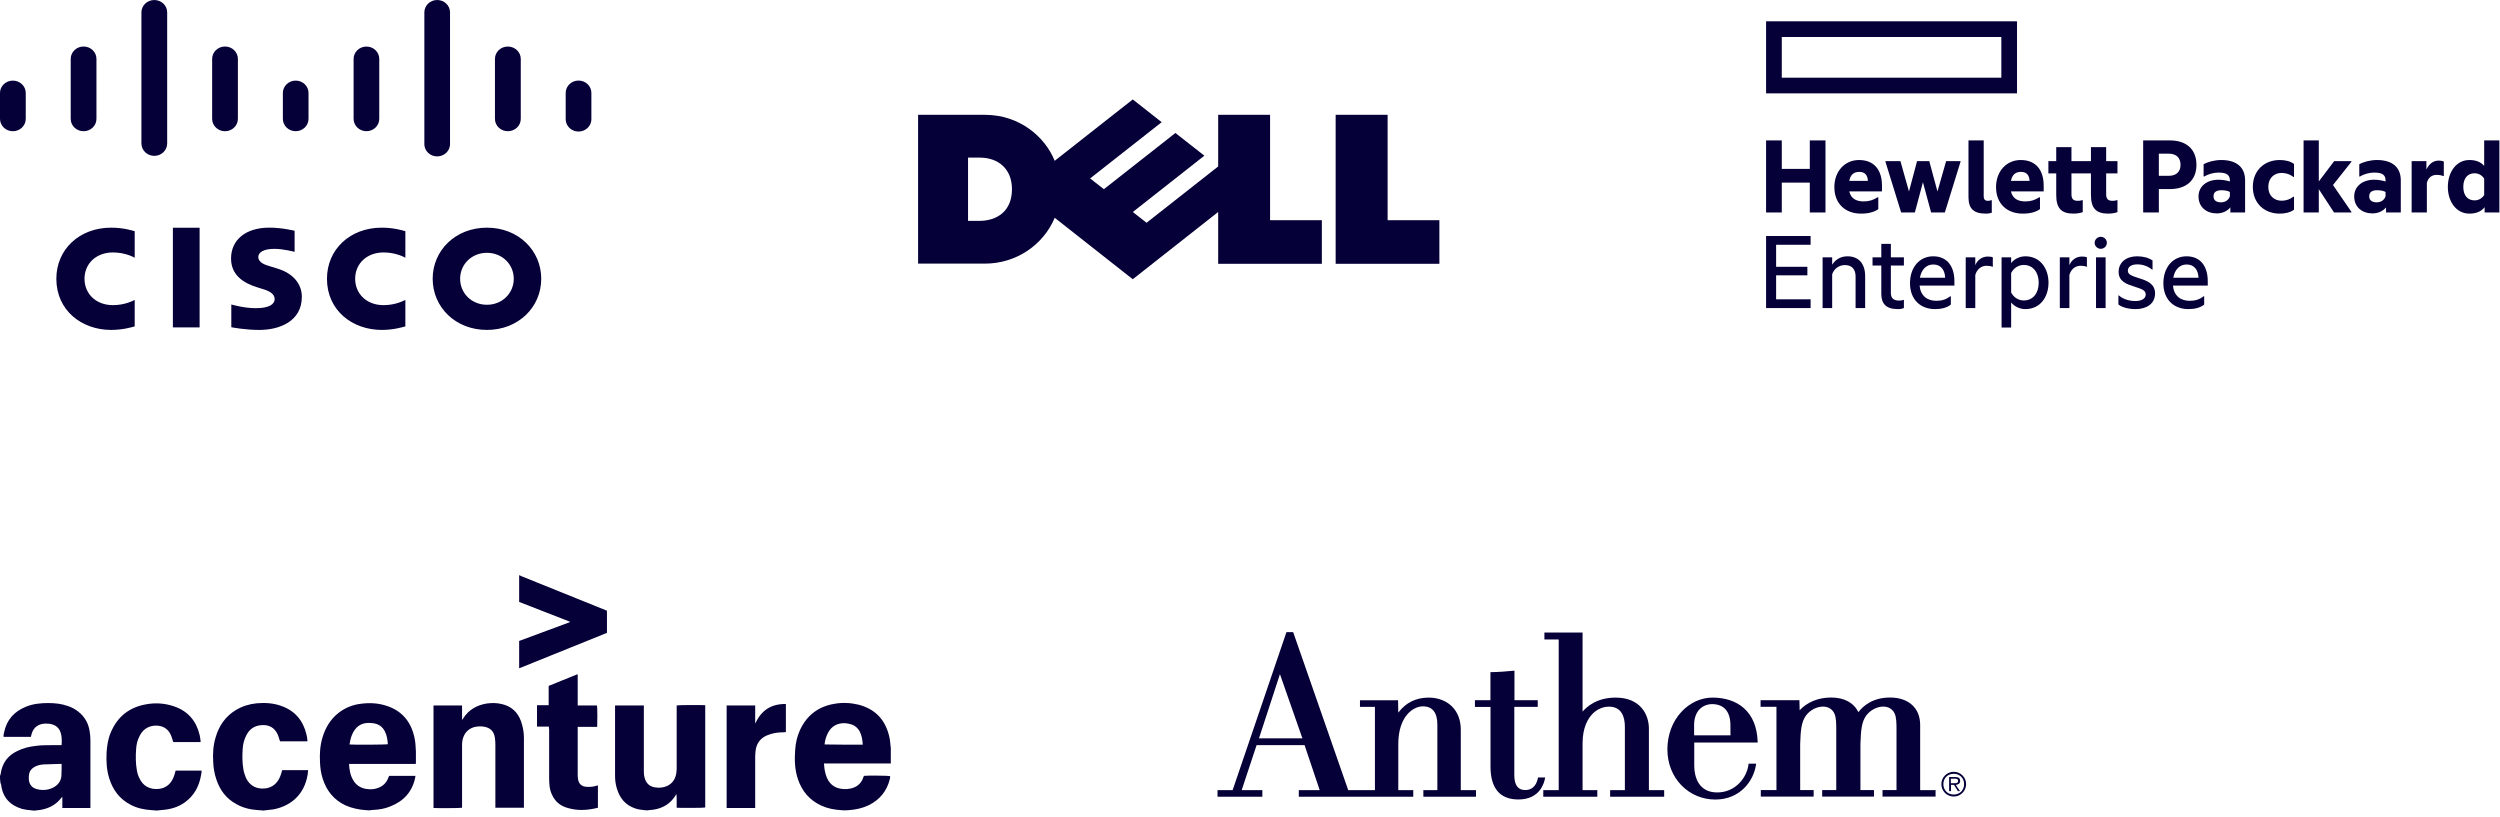<svg width="352" height="115" viewBox="0 0 352 115" fill="none" xmlns="http://www.w3.org/2000/svg">
<path fill-rule="evenodd" clip-rule="evenodd" d="M24.342 46.098V32.063H28.106V46.098H24.342ZM41.482 35.462C41.428 35.447 39.891 35.039 38.627 35.039C37.164 35.039 36.369 35.509 36.369 36.177C36.369 37.024 37.443 37.32 38.043 37.502L39.05 37.811C41.42 38.535 42.499 40.094 42.499 41.787C42.499 45.28 39.304 46.455 36.509 46.455C34.567 46.455 32.748 46.11 32.569 46.074V42.873C32.891 42.951 34.421 43.391 36.017 43.391C37.833 43.391 38.669 42.881 38.669 42.093C38.669 41.388 37.945 40.981 37.04 40.709C36.82 40.636 36.487 40.536 36.26 40.466C34.228 39.848 32.532 38.698 32.532 36.398C32.532 33.797 34.558 32.052 37.924 32.052C39.701 32.052 41.373 32.467 41.481 32.494V35.462L41.482 35.462ZM76.206 39.252C76.206 43.231 73.012 46.453 68.561 46.453C64.111 46.453 60.92 43.231 60.92 39.251C60.92 35.281 64.112 32.055 68.561 32.055C73.011 32.055 76.206 35.281 76.206 39.252ZM68.561 35.596C66.395 35.596 64.786 37.234 64.786 39.252C64.786 41.276 66.395 42.911 68.561 42.911C70.724 42.911 72.338 41.276 72.338 39.252C72.338 37.234 70.724 35.596 68.561 35.596ZM18.966 36.287C18.82 36.213 17.646 35.545 15.899 35.545C13.535 35.545 11.898 37.123 11.898 39.253C11.898 41.319 13.467 42.964 15.901 42.964C17.616 42.964 18.81 42.309 18.966 42.227V45.958C18.513 46.081 17.267 46.453 15.636 46.453C11.535 46.453 7.933 43.733 7.933 39.251C7.933 35.101 11.194 32.055 15.637 32.055C17.355 32.055 18.623 32.455 18.966 32.554V36.287ZM57.075 36.287C56.926 36.213 55.75 35.545 54.006 35.545C51.643 35.545 50.007 37.123 50.007 39.253C50.007 41.319 51.572 42.964 54.004 42.964C55.72 42.964 56.915 42.309 57.075 42.227V45.958C56.618 46.081 55.369 46.453 53.749 46.453C49.642 46.453 46.037 43.733 46.037 39.251C46.037 35.101 49.299 32.055 53.749 32.055C55.461 32.055 56.73 32.455 57.075 32.554V36.287Z" fill="#050038"/>
<path fill-rule="evenodd" clip-rule="evenodd" d="M83.267 13.083C83.266 12.121 82.455 11.342 81.459 11.343C80.461 11.342 79.651 12.121 79.649 13.084V16.733C79.633 17.366 79.974 17.957 80.54 18.278C81.107 18.599 81.809 18.599 82.376 18.278C82.942 17.956 83.283 17.365 83.266 16.733V13.083H83.267ZM73.325 8.294C73.325 7.335 72.518 6.554 71.496 6.554C70.5 6.552 69.691 7.33 69.689 8.291V8.292V16.734C69.689 17.695 70.496 18.474 71.492 18.474H71.496C72.516 18.474 73.325 17.696 73.325 16.733V8.291V8.293V8.294ZM63.364 1.739C63.362 0.777 62.554 -0.001 61.558 3.05658e-06H61.557C60.561 -0.002 59.752 0.776 59.75 1.738V1.738V20.201C59.719 20.841 60.057 21.446 60.628 21.774C61.201 22.102 61.914 22.1 62.485 21.771C63.055 21.444 63.392 20.841 63.363 20.202V1.739H63.364ZM53.4 8.294C53.399 7.332 52.59 6.554 51.594 6.555C50.598 6.554 49.789 7.332 49.787 8.293V8.294V16.733C49.789 17.694 50.597 18.473 51.594 18.471H51.594C52.59 18.473 53.399 17.694 53.4 16.733V8.291V8.294ZM43.44 13.083C43.438 12.124 42.631 11.348 41.637 11.349C40.642 11.347 39.833 12.122 39.827 13.082V16.734C39.828 17.695 40.637 18.473 41.633 18.472C42.629 18.474 43.438 17.696 43.44 16.735V16.734V13.084V13.083ZM33.496 8.294C33.494 7.328 32.682 6.548 31.683 6.549C30.683 6.548 29.871 7.328 29.87 8.294V16.733C29.871 17.697 30.683 18.477 31.682 18.476H31.682C32.681 18.478 33.492 17.698 33.495 16.734V16.733V8.291V8.294H33.496ZM23.538 1.739C23.538 0.781 22.724 0.002 21.726 0.002C20.726 0.002 19.912 0.779 19.912 1.739V20.201C19.914 21.166 20.726 21.946 21.725 21.944C22.725 21.946 23.536 21.166 23.538 20.201V1.739ZM13.582 8.294C13.581 7.328 12.769 6.548 11.769 6.549C10.769 6.548 9.958 7.328 9.956 8.294V16.733C9.958 17.697 10.769 18.477 11.768 18.476H11.768C12.768 18.478 13.579 17.698 13.581 16.734V16.733V8.291V8.294H13.582ZM3.625 13.084C3.625 12.126 2.811 11.349 1.813 11.349C0.815 11.349 0 12.126 0 13.083V16.733C0.002 17.697 0.813 18.478 1.813 18.476C2.812 18.478 3.624 17.698 3.626 16.733V13.083L3.625 13.084Z" fill="#050038"/>
<path d="M142.484 26.643C142.484 23.804 140.6 22.191 137.933 22.191H136.301V31.098H137.887C140.366 31.098 142.484 29.75 142.484 26.643ZM171.518 29.848L159.493 39.316L148.504 30.664C146.918 34.473 143.086 37.119 138.673 37.119H129.267V16.167H138.673C143.604 16.167 147.157 19.302 148.501 22.643L159.493 14L163.565 17.204L153.49 25.123L155.426 26.639L165.498 18.724L169.576 21.92L159.502 29.848L161.436 31.366L171.518 23.437V16.167H178.827V31.004H186.118V37.145H171.518V29.848ZM195.377 31.007H202.665V37.145H188.06V16.167H195.377V31.007Z" fill="#050038"/>
<path d="M73.164 81C73.264 81.034 73.331 81.1 73.432 81.134C77.352 82.709 81.305 84.317 85.224 85.891C85.492 85.992 85.459 85.958 85.459 86.26C85.459 87.131 85.459 87.968 85.459 88.839C85.459 88.906 85.459 89.007 85.459 89.107C81.338 90.782 77.218 92.424 73.097 94.099C73.097 92.792 73.097 91.519 73.097 90.246C75.475 89.375 77.854 88.471 80.233 87.6C80.233 87.566 80.233 87.566 80.233 87.533C77.854 86.595 75.475 85.69 73.097 84.752C73.097 83.513 73.097 82.24 73.097 81C73.13 81 73.164 81 73.164 81Z" fill="#050038"/>
<path d="M0 109.275C0.034 109.174 0.067 109.04 0.101 108.94C0.302 107.432 1.106 106.36 2.479 105.723C3.283 105.321 4.154 105.12 5.059 105.02C5.762 104.919 6.499 104.919 7.203 104.919C7.672 104.919 8.174 104.919 8.643 104.919C8.677 104.886 8.677 104.886 8.677 104.852C8.71 104.383 8.71 103.881 8.61 103.412C8.409 102.507 7.873 102.038 6.935 101.904C6.6 101.871 6.231 101.871 5.896 101.938C5.092 102.139 4.623 102.641 4.422 103.445C4.389 103.546 4.389 103.613 4.355 103.747C3.082 103.747 1.809 103.747 0.503 103.747C0.469 103.546 0.536 103.345 0.57 103.144C0.938 101.335 2.01 100.162 3.685 99.492C4.69 99.09 5.729 98.99 6.801 98.99C7.739 98.99 8.643 99.09 9.514 99.392C10.05 99.559 10.553 99.827 11.022 100.196C11.96 100.933 12.462 101.871 12.63 103.01C12.697 103.412 12.73 103.814 12.73 104.249C12.73 107.298 12.73 110.38 12.73 113.429C12.73 113.529 12.73 113.63 12.73 113.764C11.39 113.764 10.084 113.764 8.777 113.764C8.777 113.228 8.777 112.725 8.777 112.189C8.71 112.256 8.677 112.29 8.643 112.323C7.906 113.295 6.901 113.831 5.695 114.032C5.427 114.065 5.159 114.099 4.891 114.132C4.858 114.132 4.791 114.132 4.757 114.132C4.657 114.132 4.556 114.099 4.456 114.099C3.987 114.065 3.551 113.998 3.116 113.898C1.441 113.395 0.402 112.323 0.168 110.548C0.168 110.447 0.101 110.347 0.067 110.246C-5.81036e-08 109.878 0 109.576 0 109.275ZM8.677 107.566C8.476 107.566 8.308 107.566 8.141 107.566C7.471 107.6 6.767 107.6 6.097 107.633C5.662 107.667 5.226 107.767 4.824 108.002C4.422 108.236 4.154 108.571 4.087 109.04C4.054 109.241 4.054 109.476 4.054 109.677C4.087 110.414 4.489 110.95 5.226 111.117C5.997 111.318 6.767 111.251 7.504 110.883C8.141 110.548 8.576 110.012 8.643 109.275C8.677 108.739 8.677 108.169 8.677 107.566ZM51.959 114.099C51.792 114.099 51.658 114.065 51.49 114.065C50.519 113.998 49.547 113.797 48.643 113.395C47.001 112.625 45.963 111.318 45.427 109.61C45.192 108.873 45.092 108.136 45.058 107.365C44.991 106.192 45.058 105.02 45.393 103.881C45.795 102.507 46.499 101.301 47.638 100.397C48.576 99.66 49.648 99.224 50.821 99.09C52.06 98.923 53.266 98.99 54.472 99.392C56.583 100.095 57.822 101.569 58.325 103.713C58.492 104.383 58.526 105.087 58.559 105.79C58.559 106.293 58.559 106.796 58.559 107.332C58.559 107.399 58.559 107.466 58.526 107.566C55.41 107.566 52.294 107.566 49.145 107.566C49.179 107.767 49.179 107.935 49.179 108.069C49.246 108.504 49.313 108.94 49.48 109.342C49.916 110.447 50.72 111.05 51.892 111.117C52.294 111.151 52.697 111.117 53.099 110.983C53.869 110.749 54.405 110.246 54.673 109.509C54.706 109.442 54.74 109.342 54.773 109.275C54.773 109.275 54.773 109.275 54.807 109.241C56.013 109.241 57.253 109.241 58.492 109.241C58.492 109.342 58.459 109.442 58.459 109.509C58.023 111.519 56.817 112.826 54.907 113.563C54.17 113.864 53.367 113.998 52.596 114.032C52.462 114.032 52.328 114.065 52.194 114.065C52.127 114.099 52.026 114.099 51.959 114.099ZM49.212 104.819C49.547 104.886 54.438 104.852 54.606 104.785C54.572 104.149 54.472 103.512 54.17 102.943C53.869 102.373 53.4 102.005 52.764 101.871C52.596 101.837 52.428 101.804 52.261 101.804C51.524 101.737 50.821 101.871 50.251 102.407C49.581 103.077 49.346 103.948 49.212 104.819ZM118.86 114.099C118.693 114.099 118.525 114.065 118.358 114.065C117.42 113.998 116.515 113.831 115.644 113.429C113.969 112.658 112.897 111.385 112.328 109.643C111.892 108.337 111.859 106.963 111.959 105.589C112.026 104.618 112.227 103.68 112.629 102.809C113.601 100.698 115.242 99.459 117.52 99.09C118.659 98.889 119.798 98.956 120.904 99.224C123.182 99.827 124.589 101.268 125.158 103.512C125.292 104.015 125.359 104.517 125.393 105.053C125.393 105.12 125.426 105.221 125.426 105.288C125.426 106.025 125.426 106.762 125.426 107.499C125.326 107.499 125.192 107.499 125.091 107.499C122.177 107.499 119.296 107.499 116.381 107.499C116.281 107.499 116.18 107.499 116.013 107.499C116.046 107.767 116.046 107.968 116.08 108.203C116.18 108.806 116.314 109.375 116.616 109.878C116.917 110.38 117.353 110.749 117.922 110.95C118.492 111.117 119.061 111.151 119.631 111.05C120.602 110.883 121.272 110.347 121.574 109.409C121.607 109.342 121.607 109.275 121.641 109.241C122.009 109.174 125.158 109.208 125.326 109.275C125.326 109.342 125.326 109.409 125.326 109.509C125.326 109.576 125.292 109.61 125.292 109.677C124.89 111.352 123.885 112.591 122.344 113.362C121.44 113.797 120.502 113.998 119.53 114.065C119.363 114.065 119.195 114.099 119.028 114.099C118.994 114.099 118.927 114.099 118.86 114.099ZM121.473 104.852C121.44 104.182 121.339 103.546 121.038 102.976C120.736 102.44 120.267 102.072 119.664 101.938C119.497 101.904 119.329 101.871 119.162 101.837C118.023 101.737 117.085 102.172 116.549 103.244C116.314 103.713 116.18 104.182 116.113 104.685C116.113 104.718 116.113 104.785 116.113 104.819C117.922 104.852 119.698 104.852 121.473 104.852ZM91.021 114.099C90.921 114.099 90.82 114.065 90.72 114.065C90.284 114.032 89.849 113.965 89.447 113.831C88.04 113.362 87.236 112.357 86.834 110.95C86.666 110.38 86.599 109.811 86.599 109.208C86.599 105.991 86.599 102.775 86.599 99.593C86.599 99.526 86.599 99.425 86.599 99.325C87.973 99.325 89.313 99.325 90.653 99.325C90.653 99.425 90.653 99.526 90.653 99.626C90.653 102.541 90.653 105.455 90.653 108.37C90.653 108.739 90.653 109.107 90.753 109.476C90.954 110.313 91.524 110.816 92.395 110.883C92.763 110.916 93.132 110.916 93.5 110.816C94.472 110.548 95.041 109.911 95.209 108.94C95.242 108.705 95.276 108.471 95.276 108.203C95.276 105.355 95.276 102.474 95.276 99.626C95.276 99.526 95.276 99.425 95.276 99.325C95.477 99.258 98.927 99.258 99.296 99.291C99.296 104.082 99.296 108.906 99.296 113.697C99.128 113.764 95.678 113.764 95.276 113.73C95.276 113.395 95.276 113.06 95.276 112.759C95.276 112.424 95.276 112.122 95.242 111.787C95.209 111.854 95.175 111.921 95.142 111.955C94.438 113.127 93.366 113.797 92.026 113.998C91.825 114.032 91.624 114.032 91.39 114.065C91.323 114.065 91.256 114.099 91.155 114.099C91.122 114.099 91.088 114.099 91.021 114.099ZM21.775 114.099C21.608 114.099 21.474 114.065 21.306 114.065C20.301 113.998 19.33 113.797 18.425 113.328C16.851 112.524 15.879 111.218 15.377 109.576C15.008 108.404 14.941 107.164 15.008 105.924C15.075 104.986 15.209 104.048 15.578 103.177C16.516 100.899 18.224 99.559 20.636 99.157C21.943 98.923 23.25 99.023 24.523 99.459C26.465 100.129 27.638 101.502 28.107 103.479C28.174 103.747 28.207 104.048 28.241 104.316C28.241 104.35 28.241 104.417 28.241 104.484C26.968 104.484 25.662 104.484 24.389 104.484C24.355 104.383 24.322 104.249 24.288 104.149C24.221 103.914 24.154 103.713 24.053 103.479C23.618 102.507 22.78 102.105 21.742 102.172C20.737 102.273 20.067 102.775 19.631 103.68C19.33 104.249 19.196 104.886 19.162 105.522C19.095 106.494 19.095 107.432 19.263 108.404C19.33 108.806 19.43 109.208 19.631 109.576C20.134 110.682 21.105 111.184 22.311 111.084C23.417 110.983 24.12 110.313 24.489 109.308C24.59 109.04 24.657 108.772 24.724 108.504C25.93 108.504 27.136 108.504 28.375 108.504C28.409 108.739 28.341 108.94 28.308 109.141C28.073 110.481 27.538 111.653 26.532 112.558C25.729 113.295 24.791 113.73 23.718 113.931C23.249 114.032 22.747 114.032 22.278 114.099C22.211 114.099 22.144 114.132 22.043 114.132C21.909 114.099 21.842 114.099 21.775 114.099ZM36.817 114.099C36.65 114.099 36.516 114.065 36.348 114.065C35.276 113.998 34.238 113.764 33.3 113.228C31.859 112.457 30.955 111.251 30.452 109.71C30.184 108.906 30.05 108.102 30.017 107.265C29.95 106.092 30.017 104.953 30.352 103.847C30.821 102.206 31.725 100.866 33.233 99.961C34.137 99.425 35.109 99.124 36.147 99.023C37.32 98.923 38.492 98.99 39.598 99.392C41.507 100.062 42.68 101.435 43.149 103.412C43.216 103.68 43.249 103.948 43.283 104.216C43.283 104.283 43.283 104.316 43.283 104.383C42.01 104.383 40.737 104.383 39.43 104.383C39.397 104.283 39.363 104.182 39.33 104.082C39.263 103.847 39.196 103.646 39.095 103.412C38.66 102.44 37.856 102.005 36.784 102.105C35.812 102.172 35.109 102.675 34.673 103.546C34.372 104.149 34.204 104.785 34.171 105.455C34.104 106.427 34.104 107.365 34.271 108.337C34.338 108.739 34.472 109.141 34.64 109.543C35.176 110.648 36.114 111.117 37.286 111.017C38.325 110.916 39.028 110.313 39.43 109.375C39.564 109.074 39.631 108.772 39.732 108.437C40.938 108.437 42.144 108.437 43.383 108.437C43.35 108.672 43.35 108.873 43.316 109.074C43.082 110.447 42.512 111.653 41.44 112.591C40.569 113.328 39.564 113.764 38.459 113.965C38.057 114.032 37.688 114.032 37.286 114.099C37.219 114.099 37.152 114.132 37.052 114.132C36.951 114.099 36.884 114.099 36.817 114.099ZM61.038 99.325C62.378 99.325 63.718 99.325 65.058 99.325C65.058 99.995 65.058 100.665 65.058 101.335H65.092C65.125 101.268 65.192 101.201 65.226 101.134C65.996 99.928 67.135 99.291 68.509 99.057C69.212 98.956 69.916 98.956 70.619 99.124C71.993 99.425 72.897 100.263 73.366 101.569C73.634 102.34 73.768 103.11 73.768 103.914C73.768 107.097 73.768 110.313 73.768 113.496C73.768 113.563 73.768 113.63 73.768 113.73C72.428 113.73 71.088 113.73 69.748 113.73C69.748 113.63 69.748 113.529 69.748 113.429C69.748 110.548 69.748 107.633 69.748 104.752C69.748 104.45 69.715 104.182 69.681 103.881C69.547 102.943 69.011 102.44 68.073 102.306C67.638 102.239 67.202 102.273 66.767 102.373C65.862 102.641 65.326 103.278 65.125 104.182C65.058 104.45 65.058 104.718 65.058 105.02C65.058 107.834 65.058 110.615 65.058 113.429C65.058 113.529 65.058 113.63 65.058 113.73C64.857 113.797 61.34 113.797 61.038 113.764C61.038 108.94 61.038 104.149 61.038 99.325ZM77.286 102.306C76.716 102.306 76.18 102.306 75.611 102.306C75.611 101.301 75.611 100.33 75.611 99.291C76.147 99.291 76.716 99.291 77.252 99.291C77.252 98.387 77.252 97.482 77.252 96.578C78.593 96.042 79.933 95.472 81.306 94.936C81.373 95.037 81.34 95.137 81.34 95.238C81.34 96.477 81.34 97.717 81.34 98.99C81.34 99.09 81.34 99.191 81.34 99.325C82.278 99.325 83.149 99.325 84.053 99.325C84.12 99.526 84.12 101.938 84.087 102.34C83.182 102.34 82.278 102.34 81.34 102.34C81.34 102.474 81.34 102.541 81.34 102.641C81.34 104.819 81.34 106.997 81.34 109.174C81.34 109.375 81.373 109.61 81.407 109.811C81.541 110.414 81.943 110.749 82.579 110.782C83.082 110.816 83.551 110.782 84.053 110.615C84.087 110.615 84.12 110.581 84.187 110.581C84.187 111.62 84.187 112.658 84.187 113.73C84.053 113.764 83.919 113.797 83.752 113.831C82.512 114.099 81.273 114.132 80.067 113.797C79.129 113.563 78.391 113.094 77.889 112.223C77.554 111.653 77.386 111.05 77.353 110.414C77.32 110.079 77.32 109.71 77.32 109.375C77.32 107.164 77.32 104.919 77.32 102.708C77.286 102.541 77.286 102.44 77.286 102.306ZM106.365 101.837C107.202 99.995 108.609 99.09 110.653 99.124C110.653 100.464 110.653 101.77 110.653 103.077C110.552 103.077 110.418 103.11 110.318 103.11C109.681 103.11 109.045 103.177 108.442 103.378C108.274 103.445 108.073 103.512 107.906 103.579C107.035 103.981 106.532 104.685 106.398 105.623C106.365 105.924 106.331 106.226 106.331 106.528C106.331 108.839 106.331 111.151 106.331 113.462C106.331 113.563 106.331 113.663 106.331 113.764C104.991 113.764 103.651 113.764 102.311 113.764C102.311 108.94 102.311 104.149 102.311 99.325C103.651 99.325 104.991 99.325 106.331 99.325C106.331 100.162 106.331 101 106.331 101.804C106.331 101.804 106.365 101.804 106.365 101.837Z" fill="#050038"/>
<path d="M243.652 103.534H238.53V102.09C238.53 101.141 238.804 100.361 239.32 99.845C239.774 99.392 240.406 99.139 241.081 99.139C242.725 99.149 243.642 100.193 243.642 102.09C243.652 102.09 243.652 103.186 243.652 103.534ZM245.528 99.697C244.432 98.728 242.904 98.222 241.112 98.222C239.51 98.222 237.919 98.949 236.738 100.235C235.474 101.594 234.778 103.47 234.767 105.494C234.767 107.486 235.484 109.309 236.802 110.627C238.056 111.891 239.732 112.576 241.523 112.576C244.969 112.566 246.909 110.015 247.246 107.655L247.267 107.528H246.203L246.192 107.623C245.95 109.541 244.316 111.586 241.766 111.575C239.732 111.575 238.562 110.184 238.551 107.76V104.545H247.478V104.43C247.404 102.364 246.751 100.772 245.528 99.697ZM217.557 109.467H216.556L216.535 109.552C216.419 110.184 216.018 111.248 214.732 111.238C213.731 111.238 213.215 110.532 213.215 109.151V99.529H216.513V98.591H213.236V94.428L213.12 94.438C212.35 94.523 210.78 94.638 209.958 94.638H209.853V98.591H207.671V99.539H209.863V107.918C209.863 111.006 211.191 112.566 213.794 112.566C216.787 112.566 217.409 110.289 217.536 109.594L217.557 109.467ZM180.216 94.923L183.378 103.955H177.265L180.216 94.923ZM205.679 111.248V102.733C205.679 101.415 205.257 100.288 204.446 99.476C203.634 98.665 202.464 98.222 201.158 98.222C199.366 98.222 197.933 98.939 196.879 100.34L196.847 98.707V98.601H191.483V99.529H193.59V111.248H189.828L182.103 89.074L182.082 89H181.133L173.555 111.248H171.426V112.176H177.739V111.248H174.83L176.928 104.914H183.684L185.812 111.248H182.872V112.176H198.987V111.248H196.879V104.746C196.889 100.867 198.955 99.455 200.346 99.455C201.695 99.455 202.38 100.33 202.38 102.048V111.248H200.409V112.176H207.819V111.248H205.679Z" fill="#050038"/>
<path d="M232.165 111.249V102.596C232.165 100.572 230.931 98.222 227.485 98.222C224.808 98.222 223.417 99.518 222.827 100.193V89.063H217.452V90.033H219.465V111.249H217.294V112.176H224.903V111.249H222.827V104.661C222.827 102.385 223.607 101.131 224.26 100.477C224.892 99.845 225.704 99.497 226.537 99.497C228.381 99.497 228.771 101.015 228.782 102.29V111.249H226.705V112.176H234.315V111.249H232.165ZM272.425 111.249H270.359V102.069C270.359 99.687 268.726 98.211 266.112 98.211C263.635 98.211 262.286 99.445 261.664 100.267C260.979 98.918 259.641 98.201 257.796 98.211C256.026 98.211 254.445 98.865 253.391 100.003L253.359 98.696V98.591H247.889V99.518H250.124V111.238H247.921V112.165H255.362V111.238H253.465V104.767C253.528 102.88 253.612 101.668 254.287 100.741C254.866 99.972 255.794 99.487 256.7 99.487C257.817 99.487 258.218 100.33 258.26 100.425C258.545 100.962 258.545 101.89 258.545 102.785V111.238H256.563V112.165H263.856V111.238H261.949V104.767C262.012 102.88 262.096 101.668 262.77 100.741C263.351 99.972 264.278 99.487 265.184 99.487C266.302 99.487 266.702 100.33 266.744 100.425C267.028 100.962 267.028 101.89 267.028 102.785V111.238H265.058V112.165H272.53V111.238H272.425V111.249ZM275.039 110.279C275.312 110.279 275.703 110.321 275.703 109.952C275.703 109.678 275.471 109.636 275.228 109.636H274.68V110.279H275.039ZM274.691 111.396H274.438V109.404H275.291C275.808 109.404 275.987 109.594 275.987 109.952C275.987 110.332 275.713 110.479 275.376 110.511L275.966 111.396H275.682L275.122 110.511H274.702V111.396H274.691ZM276.545 110.405C276.545 109.562 275.934 108.951 275.091 108.951C274.237 108.951 273.626 109.562 273.626 110.405C273.626 111.259 274.237 111.87 275.091 111.87C275.934 111.87 276.545 111.259 276.545 110.405ZM273.342 110.405C273.342 109.457 274.121 108.666 275.091 108.666C276.05 108.666 276.83 109.446 276.83 110.405C276.83 111.364 276.05 112.155 275.091 112.155C274.121 112.155 273.342 111.375 273.342 110.405Z" fill="#050038"/>
<path d="M281.788 10.939H250.874V5.208H281.788V10.939ZM283.997 3H248.665V13.146H283.997V3Z" fill="#050038"/>
<path d="M250.874 29.916H248.665V19.77H250.874V23.78H254.819V19.77H257.028V29.916H254.819V25.712H250.874V29.916Z" fill="#050038"/>
<path d="M260.372 25.468H263.003C262.954 24.722 262.646 24.202 261.785 24.202C261.135 24.202 260.567 24.478 260.372 25.468ZM262.045 30.079C259.804 30.079 258.278 28.666 258.278 26.346C258.278 24.088 259.772 22.53 261.753 22.53C263.912 22.53 264.984 23.975 264.984 26.134V26.946H260.372C260.633 28.066 261.509 28.358 262.386 28.358C263.149 28.358 263.701 28.196 264.383 27.773H264.465V29.445C263.88 29.868 263.051 30.079 262.045 30.079Z" fill="#050038"/>
<path d="M270.748 25.663L269.612 29.916H267.68L265.471 22.773V22.692H267.582L268.784 26.962L269.92 22.692H271.642L272.795 26.962L274.013 22.692H276.043V22.773L273.834 29.916H271.901L270.748 25.663Z" fill="#050038"/>
<path d="M279.631 30.079C277.877 30.079 277.162 29.381 277.162 27.742V19.771H279.306V27.595C279.306 28.099 279.5 28.277 279.922 28.277C280.069 28.277 280.28 28.229 280.41 28.18H280.443V29.949C280.264 30.014 279.955 30.079 279.631 30.079Z" fill="#050038"/>
<path d="M283.138 25.468H285.768C285.719 24.722 285.411 24.202 284.55 24.202C283.902 24.202 283.332 24.478 283.138 25.468ZM284.81 30.079C282.569 30.079 281.043 28.666 281.043 26.346C281.043 24.088 282.537 22.53 284.518 22.53C286.678 22.53 287.749 23.975 287.749 26.134V26.946H283.138C283.398 28.066 284.275 28.358 285.151 28.358C285.915 28.358 286.466 28.196 287.149 27.773H287.23V29.445C286.646 29.868 285.817 30.079 284.81 30.079Z" fill="#050038"/>
<path d="M296.548 22.692H298.139V24.412H296.548V27.351C296.548 27.985 296.792 28.277 297.441 28.277C297.62 28.277 297.847 28.26 298.091 28.179H298.139V29.867C297.863 29.965 297.441 30.078 296.825 30.078C295.086 30.078 294.405 29.283 294.405 27.448V24.412H291.661V27.351C291.661 27.985 291.904 28.277 292.553 28.277C292.732 28.277 292.96 28.26 293.203 28.179H293.252V29.867C292.976 29.965 292.553 30.078 291.937 30.078C290.199 30.078 289.517 29.283 289.517 27.448V24.412H288.413V22.692H289.517V20.712H291.661V22.692H294.405V20.712H296.548V22.692Z" fill="#050038"/>
<path d="M305.362 24.754C306.483 24.754 307.018 24.121 307.018 23.212C307.018 22.27 306.483 21.637 305.362 21.637H303.965V24.754H305.362ZM309.259 23.212C309.259 25.42 307.782 26.621 305.54 26.621H303.965V29.916H301.758V19.77H305.54C307.782 19.77 309.259 20.971 309.259 23.212Z" fill="#050038"/>
<path d="M313.968 27.643V27.027C313.643 26.849 313.222 26.784 312.783 26.784C312.085 26.784 311.663 27.043 311.663 27.627C311.663 28.229 312.085 28.488 312.718 28.488C313.318 28.488 313.773 28.18 313.968 27.643ZM314.033 29.202C313.562 29.771 312.865 30.047 312.117 30.047C310.705 30.047 309.551 29.187 309.551 27.66C309.551 26.248 310.705 25.306 312.36 25.306C312.88 25.306 313.416 25.387 313.968 25.549V25.42C313.968 24.64 313.53 24.3 312.378 24.3C311.646 24.3 310.948 24.51 310.347 24.852H310.266V23.131C310.818 22.806 311.793 22.53 312.75 22.53C314.926 22.53 316.111 23.569 316.111 25.387V29.916H314.033V29.202Z" fill="#050038"/>
<path d="M317.2 26.313C317.2 23.991 318.841 22.53 320.985 22.53C321.748 22.53 322.462 22.692 322.998 23.082V24.916H322.916C322.445 24.559 321.893 24.348 321.26 24.348C320.189 24.348 319.377 25.079 319.377 26.313C319.377 27.546 320.189 28.261 321.26 28.261C321.893 28.261 322.445 28.05 322.916 27.692H322.998V29.527C322.462 29.916 321.748 30.079 320.985 30.079C318.841 30.079 317.2 28.635 317.2 26.313Z" fill="#050038"/>
<path d="M326.487 26.638V29.916H324.344V19.77H326.487V25.549L328.647 22.692H331.082V22.773L328.485 26.052L331.082 29.835V29.916H328.63L326.487 26.638Z" fill="#050038"/>
<path d="M335.888 27.643V27.027C335.564 26.849 335.142 26.784 334.703 26.784C334.005 26.784 333.583 27.043 333.583 27.627C333.583 28.229 334.005 28.488 334.638 28.488C335.24 28.488 335.694 28.18 335.888 27.643ZM335.954 29.202C335.482 29.771 334.784 30.047 334.038 30.047C332.624 30.047 331.472 29.187 331.472 27.66C331.472 26.248 332.624 25.306 334.282 25.306C334.801 25.306 335.336 25.387 335.888 25.549V25.42C335.888 24.64 335.45 24.3 334.297 24.3C333.567 24.3 332.868 24.51 332.267 24.852H332.186V23.131C332.738 22.806 333.713 22.53 334.67 22.53C336.848 22.53 338.032 23.569 338.032 25.387V29.916H335.954V29.202Z" fill="#050038"/>
<path d="M341.637 23.861C342.027 23.065 342.595 22.611 343.392 22.611C343.684 22.611 343.975 22.676 344.088 22.741V24.786H344.008C343.764 24.688 343.472 24.624 343.066 24.624C342.4 24.624 341.881 25.014 341.702 25.76V29.916H339.559V22.692H341.637V23.861Z" fill="#050038"/>
<path d="M349.772 27.465V25.143C349.415 24.624 348.944 24.397 348.407 24.397C347.466 24.397 346.833 25.079 346.833 26.313C346.833 27.546 347.466 28.212 348.407 28.212C348.944 28.212 349.415 27.985 349.772 27.465ZM349.836 29.17C349.382 29.755 348.667 30.079 347.693 30.079C345.841 30.079 344.657 28.391 344.657 26.313C344.657 24.235 345.841 22.53 347.693 22.53C348.634 22.53 349.317 22.823 349.772 23.358V19.771H351.915V29.916H349.836V29.17Z" fill="#050038"/>
<path d="M248.665 33.23H254.933V34.464H250.078V37.564H254.478V38.766H250.078V42.143H254.933V43.376H248.665V33.23Z" fill="#050038"/>
<path d="M260.113 36.087C261.72 36.087 262.613 37.142 262.613 38.879V43.376H261.266V38.911C261.266 37.986 260.795 37.32 259.772 37.32C258.928 37.32 258.213 37.856 257.97 38.619V43.376H256.622V36.233H257.97V37.272C258.392 36.606 259.106 36.087 260.113 36.087Z" fill="#050038"/>
<path d="M266.234 36.233H268.069V37.386H266.234V41.233C266.234 42.045 266.657 42.321 267.42 42.321C267.63 42.321 267.858 42.289 268.02 42.224H268.069V43.376C267.875 43.457 267.598 43.522 267.225 43.522C265.552 43.522 264.887 42.759 264.887 41.364V37.386H263.653V36.233H264.887V34.335H266.234V36.233Z" fill="#050038"/>
<path d="M270.325 39.106H273.881C273.833 38.051 273.313 37.24 272.209 37.24C271.186 37.24 270.52 38.003 270.325 39.106ZM272.452 43.522C270.357 43.522 268.928 42.126 268.928 39.886C268.928 37.645 270.26 36.087 272.193 36.087C274.157 36.087 275.18 37.5 275.18 39.593V40.211H270.276C270.422 41.656 271.348 42.353 272.631 42.353C273.427 42.353 273.994 42.175 274.628 41.704H274.677V42.89C274.092 43.344 273.329 43.522 272.452 43.522Z" fill="#050038"/>
<path d="M278.12 37.337C278.429 36.574 279.111 36.12 279.89 36.12C280.199 36.12 280.475 36.168 280.588 36.233V37.564H280.54C280.345 37.467 280.02 37.418 279.695 37.418C278.965 37.418 278.348 37.905 278.12 38.717V43.376H276.773V36.233H278.12V37.337Z" fill="#050038"/>
<path d="M284.939 42.304C286.27 42.304 287.05 41.249 287.05 39.804C287.05 38.376 286.27 37.305 284.939 37.305C284.208 37.305 283.526 37.743 283.169 38.44V41.185C283.526 41.882 284.208 42.304 284.939 42.304ZM285.166 36.087C287.293 36.087 288.43 37.824 288.43 39.804C288.43 41.786 287.293 43.522 285.166 43.522C284.289 43.522 283.542 43.068 283.169 42.58V46.12H281.821V36.233H283.169V37.044C283.542 36.541 284.289 36.087 285.166 36.087Z" fill="#050038"/>
<path d="M291.37 37.337C291.678 36.574 292.36 36.12 293.14 36.12C293.448 36.12 293.724 36.168 293.837 36.233V37.564H293.789C293.595 37.467 293.27 37.418 292.945 37.418C292.214 37.418 291.597 37.905 291.37 38.717V43.376H290.022V36.233H291.37V37.337Z" fill="#050038"/>
<path d="M295.787 33.344C296.258 33.344 296.647 33.717 296.647 34.188C296.647 34.659 296.258 35.032 295.787 35.032C295.332 35.032 294.926 34.659 294.926 34.188C294.926 33.717 295.332 33.344 295.787 33.344Z" fill="#050038"/>
<path d="M295.12 43.376H296.469V36.233H295.12V43.376Z" fill="#050038"/>
<path d="M301.274 39.204C302.297 39.528 303.433 39.95 303.433 41.314C303.433 42.776 302.232 43.522 300.69 43.522C299.748 43.522 298.806 43.295 298.27 42.873V41.59H298.335C298.936 42.142 299.829 42.386 300.673 42.386C301.436 42.386 302.119 42.093 302.119 41.476C302.119 40.843 301.551 40.697 300.43 40.324C299.423 39.999 298.303 39.626 298.303 38.279C298.303 36.898 299.439 36.087 300.885 36.087C301.729 36.087 302.476 36.266 303.076 36.672V37.971H303.028C302.444 37.5 301.761 37.223 300.917 37.223C300.073 37.223 299.601 37.597 299.601 38.1C299.601 38.669 300.121 38.83 301.274 39.204Z" fill="#050038"/>
<path d="M305.998 39.106H309.554C309.505 38.051 308.986 37.24 307.881 37.24C306.859 37.24 306.193 38.003 305.998 39.106ZM308.125 43.522C306.031 43.522 304.602 42.126 304.602 39.886C304.602 37.645 305.933 36.087 307.865 36.087C309.831 36.087 310.853 37.5 310.853 39.593V40.211H305.949C306.096 41.656 307.021 42.353 308.303 42.353C309.1 42.353 309.668 42.175 310.301 41.704H310.35V42.89C309.766 43.344 309.002 43.522 308.125 43.522Z" fill="#050038"/>
</svg>

